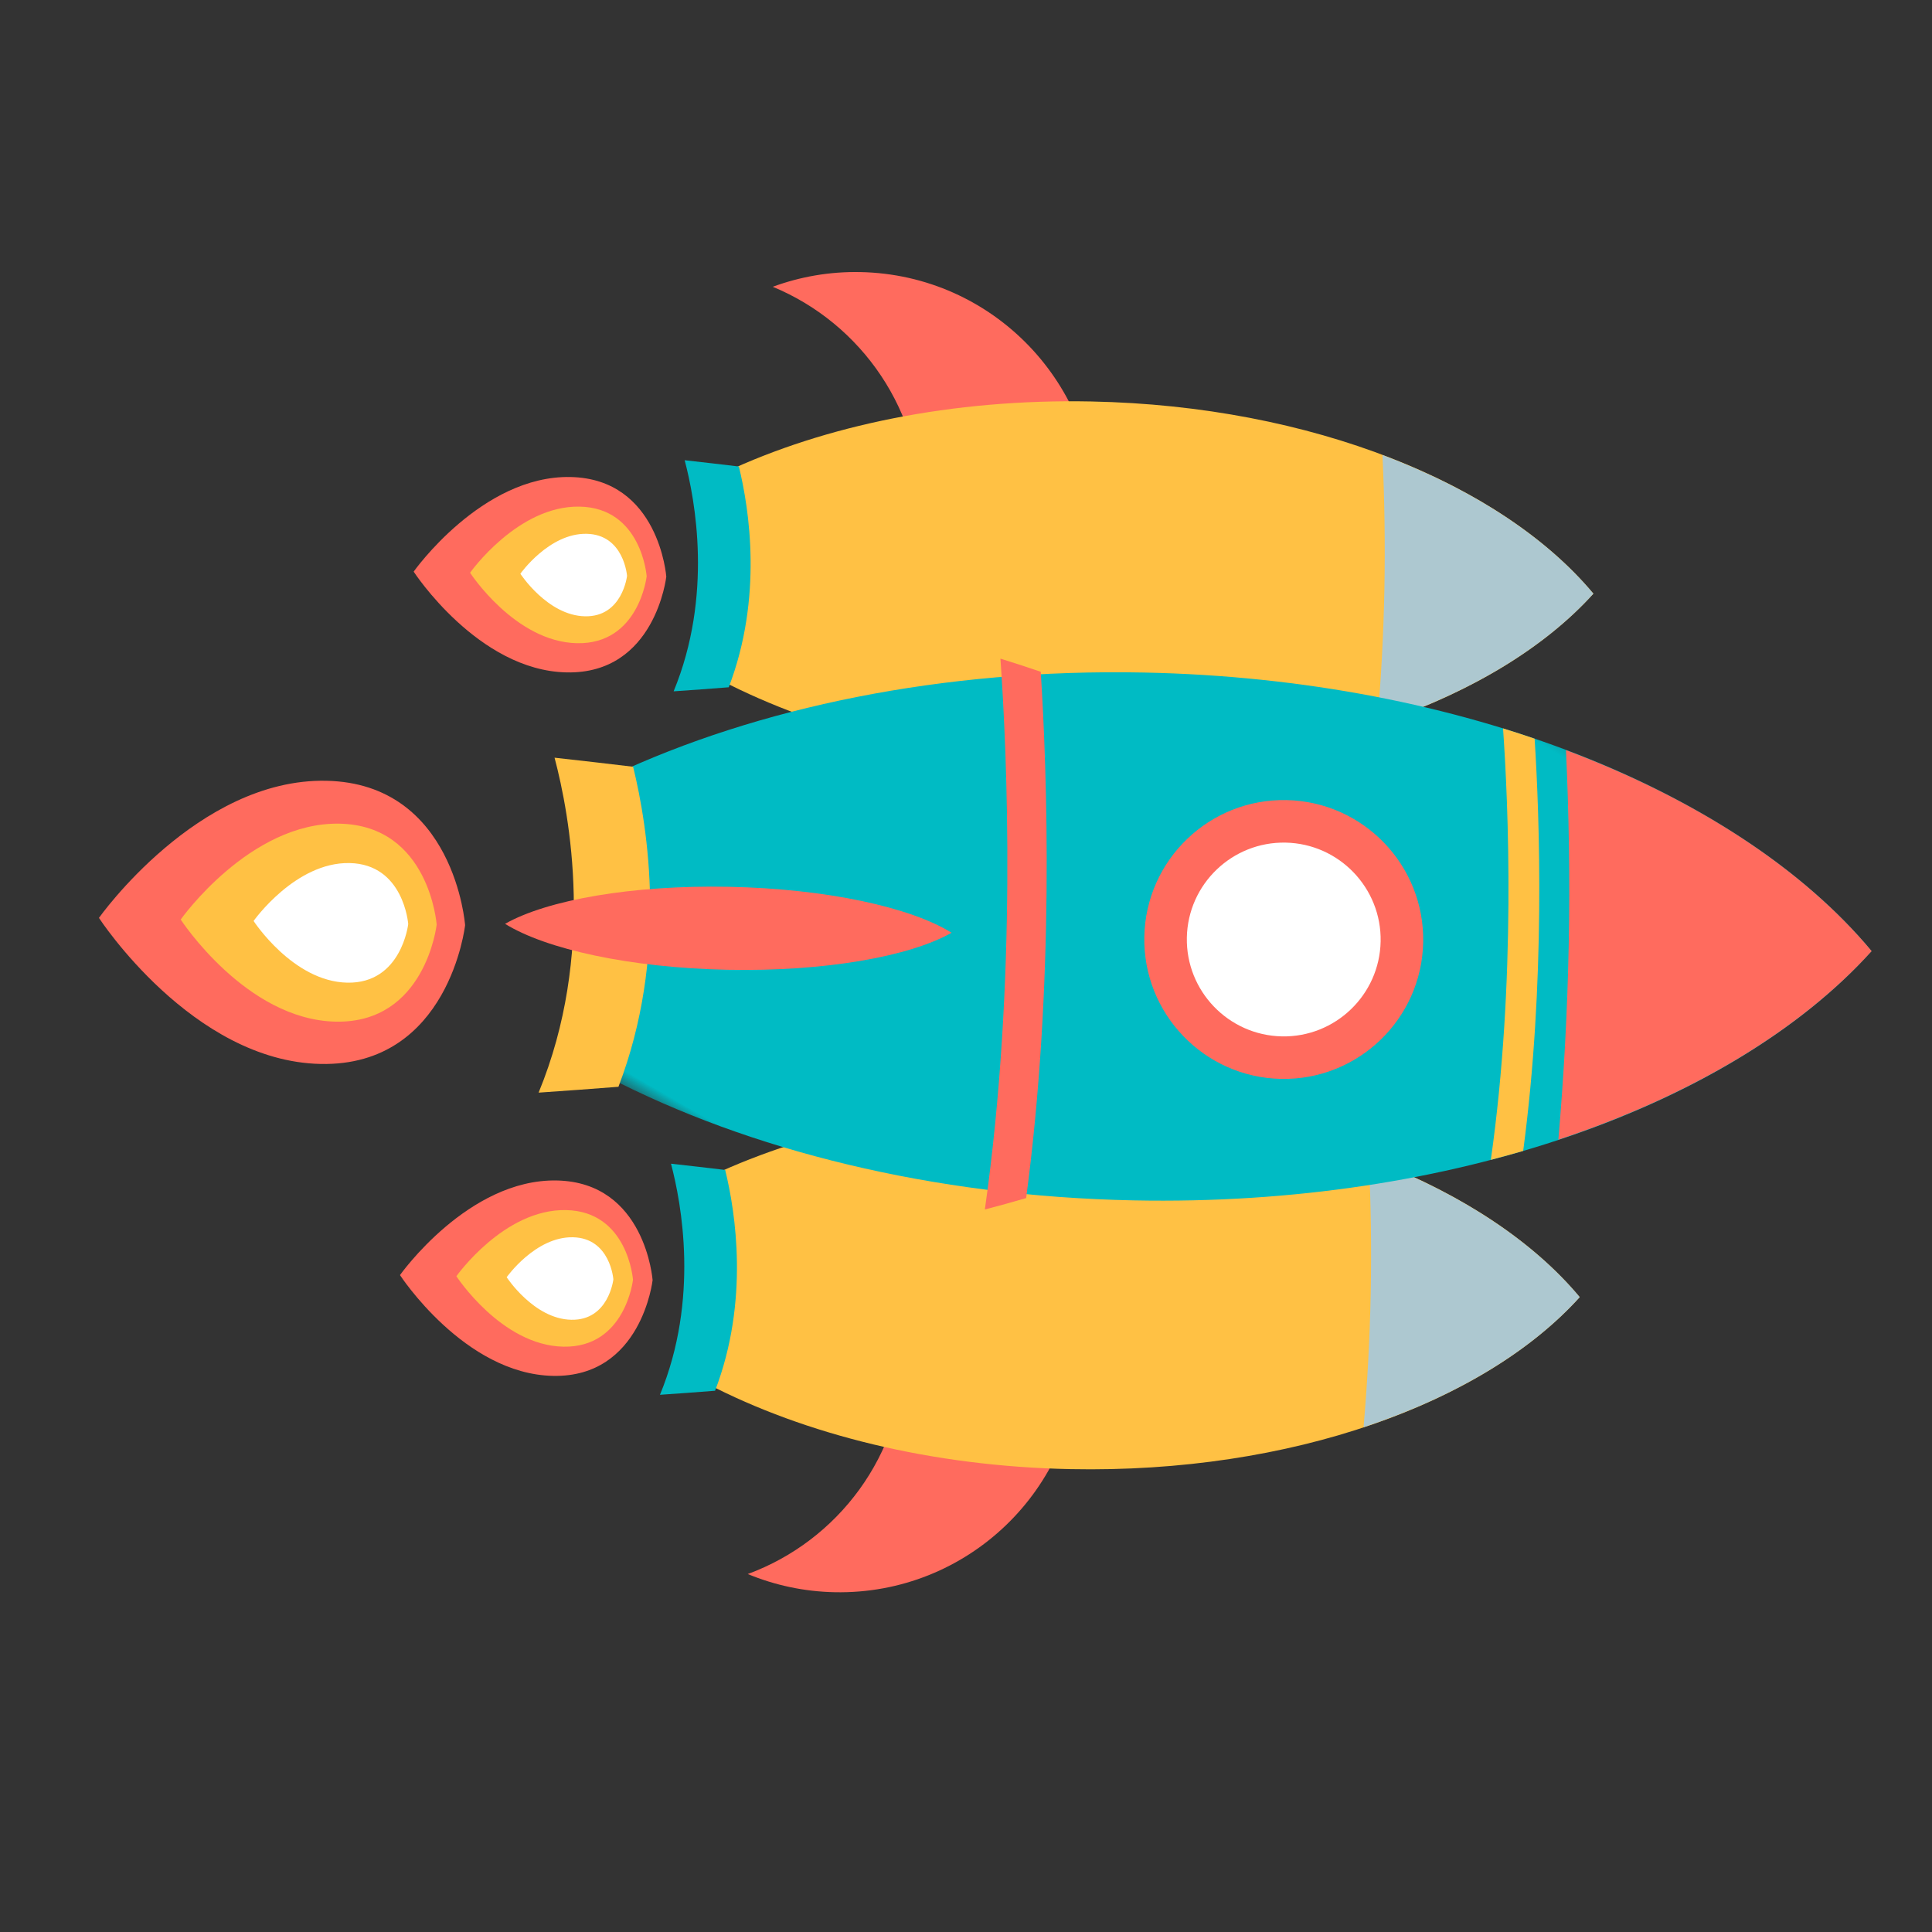 <?xml version="1.0" encoding="UTF-8"?>
<svg width="120px" height="120px" viewBox="0 0 120 120" version="1.1" xmlns="http://www.w3.org/2000/svg" xmlns:xlink="http://www.w3.org/1999/xlink">
    <rect x="0" y="0" width="120" height="120" fill="#333333" stroke="none"/>
    <!-- Generator: Sketch 51.1 (57501) - http://www.bohemiancoding.com/sketch -->
    <title>Rocket8</title>
    <desc>Created with Sketch.</desc>
    <defs>
        <polygon id="path-1" points="0.21 0.094 48.371 0.094 48.371 73.261 0.21 73.261"></polygon>
    </defs>
    <g id="Rocket8" stroke="none" stroke-width="1" fill="none" fill-rule="evenodd">
        <g id="Group-82" transform="translate(60.5, 59.5) rotate(-240) translate(-60.5, -59.5) translate(20, 11)">
            <path d="M18.229,65.146 C23.765,62.092 30.392,62.931 34.972,66.75 C34.737,64.96 34.174,63.183 33.251,61.506 C29.273,54.29 20.205,51.666 12.994,55.645 C5.783,59.624 3.159,68.698 7.136,75.914 C8.06,77.591 9.262,79.016 10.648,80.171 C9.866,74.256 12.694,68.201 18.229,65.146" id="Fill-1" fill="#FF6B5E"></path>
            <path d="M63.923,39.936 C69.459,36.882 76.087,37.721 80.667,41.54 C80.431,39.75 79.868,37.973 78.944,36.296 C74.967,29.08 65.899,26.456 58.688,30.435 C51.477,34.413 48.853,43.488 52.83,50.703 C53.754,52.38 54.956,53.806 56.342,54.961 C55.561,49.046 58.388,42.99 63.923,39.936" id="Fill-3" fill="#FF6B5E"></path>
            <path d="M67.813,55.785 C67.813,55.785 62.77,59.209 65.428,64.033 C68.087,68.859 75.387,69.53 75.387,69.53 C75.387,69.53 78.715,62.995 76.057,58.17 C73.398,53.345 67.813,55.785 67.813,55.785" id="Fill-5" fill="#FF6B5E"></path>
            <path d="M68.401,56.852 C68.401,56.852 64.876,59.246 66.734,62.618 C68.593,65.991 73.696,66.461 73.696,66.461 C73.696,66.461 76.022,61.892 74.164,58.519 C72.305,55.146 68.401,56.852 68.401,56.852" id="Fill-7" fill="#FFC144"></path>
            <path d="M68.99,57.92 C68.99,57.92 66.86,59.366 67.982,61.403 C69.105,63.441 72.188,63.725 72.188,63.725 C72.188,63.725 73.593,60.964 72.47,58.927 C71.348,56.889 68.99,57.92 68.99,57.92" id="Fill-9" fill="#FFFFFF"></path>
            <path d="M65.552,51.874 C67.524,50.785 69.594,50.046 71.691,49.627 C71.383,42.801 69.169,34.999 65.002,27.438 C58.382,15.426 48.624,7.247 39.935,5.388 C36.869,13.732 38.572,26.355 45.191,38.367 C49.359,45.928 54.771,51.967 60.377,55.87 C61.849,54.318 63.579,52.961 65.552,51.874" id="Fill-11" fill="#FFC144"></path>
            <path d="M46.202,16.759 C48.691,15.386 51.18,14.127 53.648,12.973 C49.177,8.996 44.414,6.346 39.935,5.388 C38.354,9.69 38.052,15.134 39.027,21.039 C41.32,19.567 43.711,18.134 46.202,16.759" id="Fill-13" fill="#ADC8D0"></path>
            <path d="M73.752,51.828 C73.107,50.869 72.464,49.92 71.824,48.99 C65.938,49.925 61.601,53.416 59.632,55.303 C60.071,56.329 60.52,57.365 60.979,58.412 C62.786,56.615 67.386,52.676 73.752,51.828" id="Fill-15" fill="#00BBC4"></path>
            <path d="M29.548,76.896 C29.548,76.896 24.505,80.319 27.164,85.145 C29.823,89.97 37.123,90.641 37.123,90.641 C37.123,90.641 40.451,84.106 37.792,79.281 C35.133,74.456 29.548,76.896 29.548,76.896" id="Fill-17" fill="#FF6B5E"></path>
            <path d="M30.136,77.963 C30.136,77.963 26.611,80.356 28.47,83.729 C30.329,87.102 35.431,87.572 35.431,87.572 C35.431,87.572 37.758,83.003 35.899,79.63 C34.041,76.257 30.136,77.963 30.136,77.963" id="Fill-19" fill="#FFC144"></path>
            <path d="M27.287,72.985 C29.259,71.897 31.328,71.157 33.426,70.738 C33.119,63.912 30.904,56.11 26.737,48.549 C20.117,36.537 10.359,28.358 1.671,26.499 C-1.395,34.843 0.307,47.466 6.927,59.478 C11.094,67.04 16.507,73.078 22.112,76.98 C23.584,75.43 25.315,74.072 27.287,72.985" id="Fill-21" fill="#FFC144"></path>
            <path d="M7.937,37.87 C10.427,36.497 12.916,35.238 15.383,34.084 C10.912,30.107 6.149,27.457 1.671,26.499 C0.09,30.801 -0.212,36.245 0.762,42.15 C3.056,40.679 5.447,39.245 7.937,37.87" id="Fill-23" fill="#ADC8D0"></path>
            <path d="M35.488,72.94 C34.842,71.98 34.199,71.032 33.559,70.102 C27.673,71.037 23.336,74.528 21.368,76.413 C21.807,77.44 22.255,78.476 22.715,79.523 C24.521,77.726 29.121,73.787 35.488,72.94" id="Fill-25" fill="#00BBC4"></path>
            <path d="M54.543,76.894 C54.543,76.894 47.235,81.856 51.088,88.849 C54.942,95.843 65.522,96.816 65.522,96.816 C65.522,96.816 70.346,87.344 66.492,80.351 C62.639,73.358 54.543,76.894 54.543,76.894" id="Fill-27" fill="#FF6B5E"></path>
            <path d="M55.396,78.441 C55.396,78.441 50.287,81.91 52.981,86.798 C55.675,91.686 63.071,92.367 63.071,92.367 C63.071,92.367 66.443,85.745 63.75,80.857 C61.056,75.969 55.396,78.441 55.396,78.441" id="Fill-29" fill="#FFC144"></path>
            <path d="M56.249,79.989 C56.249,79.989 53.163,82.085 54.789,85.037 C56.418,87.991 60.885,88.402 60.885,88.402 C60.885,88.402 62.922,84.402 61.295,81.448 C59.668,78.495 56.249,79.989 56.249,79.989" id="Fill-31" fill="#FFFFFF"></path>
            <polygon id="Fill-33" fill="#FFFFFF" points="50.999 70.741 44.345 74.412 41.925 70.02 48.579 66.349"></polygon>
            <g id="Group-37" transform="translate(9.91, 0.337)">
                <mask id="mask-2" fill="white">
                    <use xlink:href="#path-1"></use>
                </mask>
                <g id="Clip-36"></g>
                <path d="M39.473,67.47 C42.332,65.893 45.332,64.82 48.371,64.213 C47.926,54.32 44.715,43.012 38.676,32.053 C29.082,14.642 14.939,2.789 2.346,0.094 C-2.098,12.189 0.369,30.483 9.964,47.893 C16.003,58.853 23.848,67.605 31.974,73.261 C34.107,71.014 36.615,69.046 39.473,67.47" id="Fill-35" fill="#00BBC4" mask="url(#mask-2)"></path>
            </g>
            <path d="M21.338,16.913 C24.946,14.923 28.553,13.098 32.13,11.425 C25.65,5.661 18.747,1.82 12.256,0.431 C9.964,6.666 9.526,14.557 10.938,23.115 C14.262,20.983 17.728,18.905 21.338,16.913" id="Fill-38" fill="#FF6B5E"></path>
            <path d="M34.07,40.001 C29.889,42.308 24.613,40.782 22.305,36.597 C20.001,32.414 21.527,27.134 25.708,24.828 C29.889,22.521 35.166,24.047 37.472,28.231 C39.778,32.415 38.251,37.695 34.07,40.001" id="Fill-40" fill="#FF6B5E"></path>
            <path d="M26.984,27.143 C24.079,28.745 23.018,32.415 24.62,35.322 C26.223,38.23 29.888,39.29 32.794,37.687 C35.7,36.083 36.761,32.415 35.159,29.506 C33.558,26.6 29.891,25.54 26.984,27.143" id="Fill-42" fill="#FFFFFF"></path>
            <path d="M35.31,14.432 C34.818,13.934 34.324,13.444 33.826,12.969 C24.092,16.986 15.404,22.423 11.297,25.156 C11.428,25.826 11.57,26.498 11.724,27.174 C15.528,24.607 24.872,18.633 35.31,14.432" id="Fill-44" fill="#FFC144"></path>
            <path d="M53.694,40.107 C53.067,39.471 52.435,38.847 51.799,38.24 C39.372,43.369 28.278,50.311 23.035,53.8 C23.203,54.654 23.384,55.512 23.581,56.376 C28.438,53.098 40.368,45.471 53.694,40.107" id="Fill-46" fill="#FF6B5E"></path>
            <path d="M61.268,67.74 C60.334,66.351 59.401,64.976 58.473,63.627 C49.943,64.983 43.656,70.043 40.803,72.777 C41.44,74.264 42.089,75.766 42.756,77.284 C45.374,74.679 52.042,68.97 61.268,67.74" id="Fill-48" fill="#FFC144"></path>
            <path d="M39.841,50.49 C39.744,53.483 41.357,58.58 44.279,63.884 C47.201,69.187 50.649,73.272 53.23,74.787 C53.326,71.796 51.714,66.698 48.792,61.393 C45.87,56.091 42.42,52.006 39.841,50.49" id="Fill-50" fill="#FF6B5E"></path>
            <path d="M30.725,79.031 C30.725,79.031 28.595,80.477 29.718,82.514 C30.841,84.552 33.923,84.836 33.923,84.836 C33.923,84.836 35.329,82.076 34.205,80.038 C33.084,78.001 30.725,79.031 30.725,79.031" id="Fill-52" fill="#FFFFFF"></path>
        </g>
    </g>
</svg>